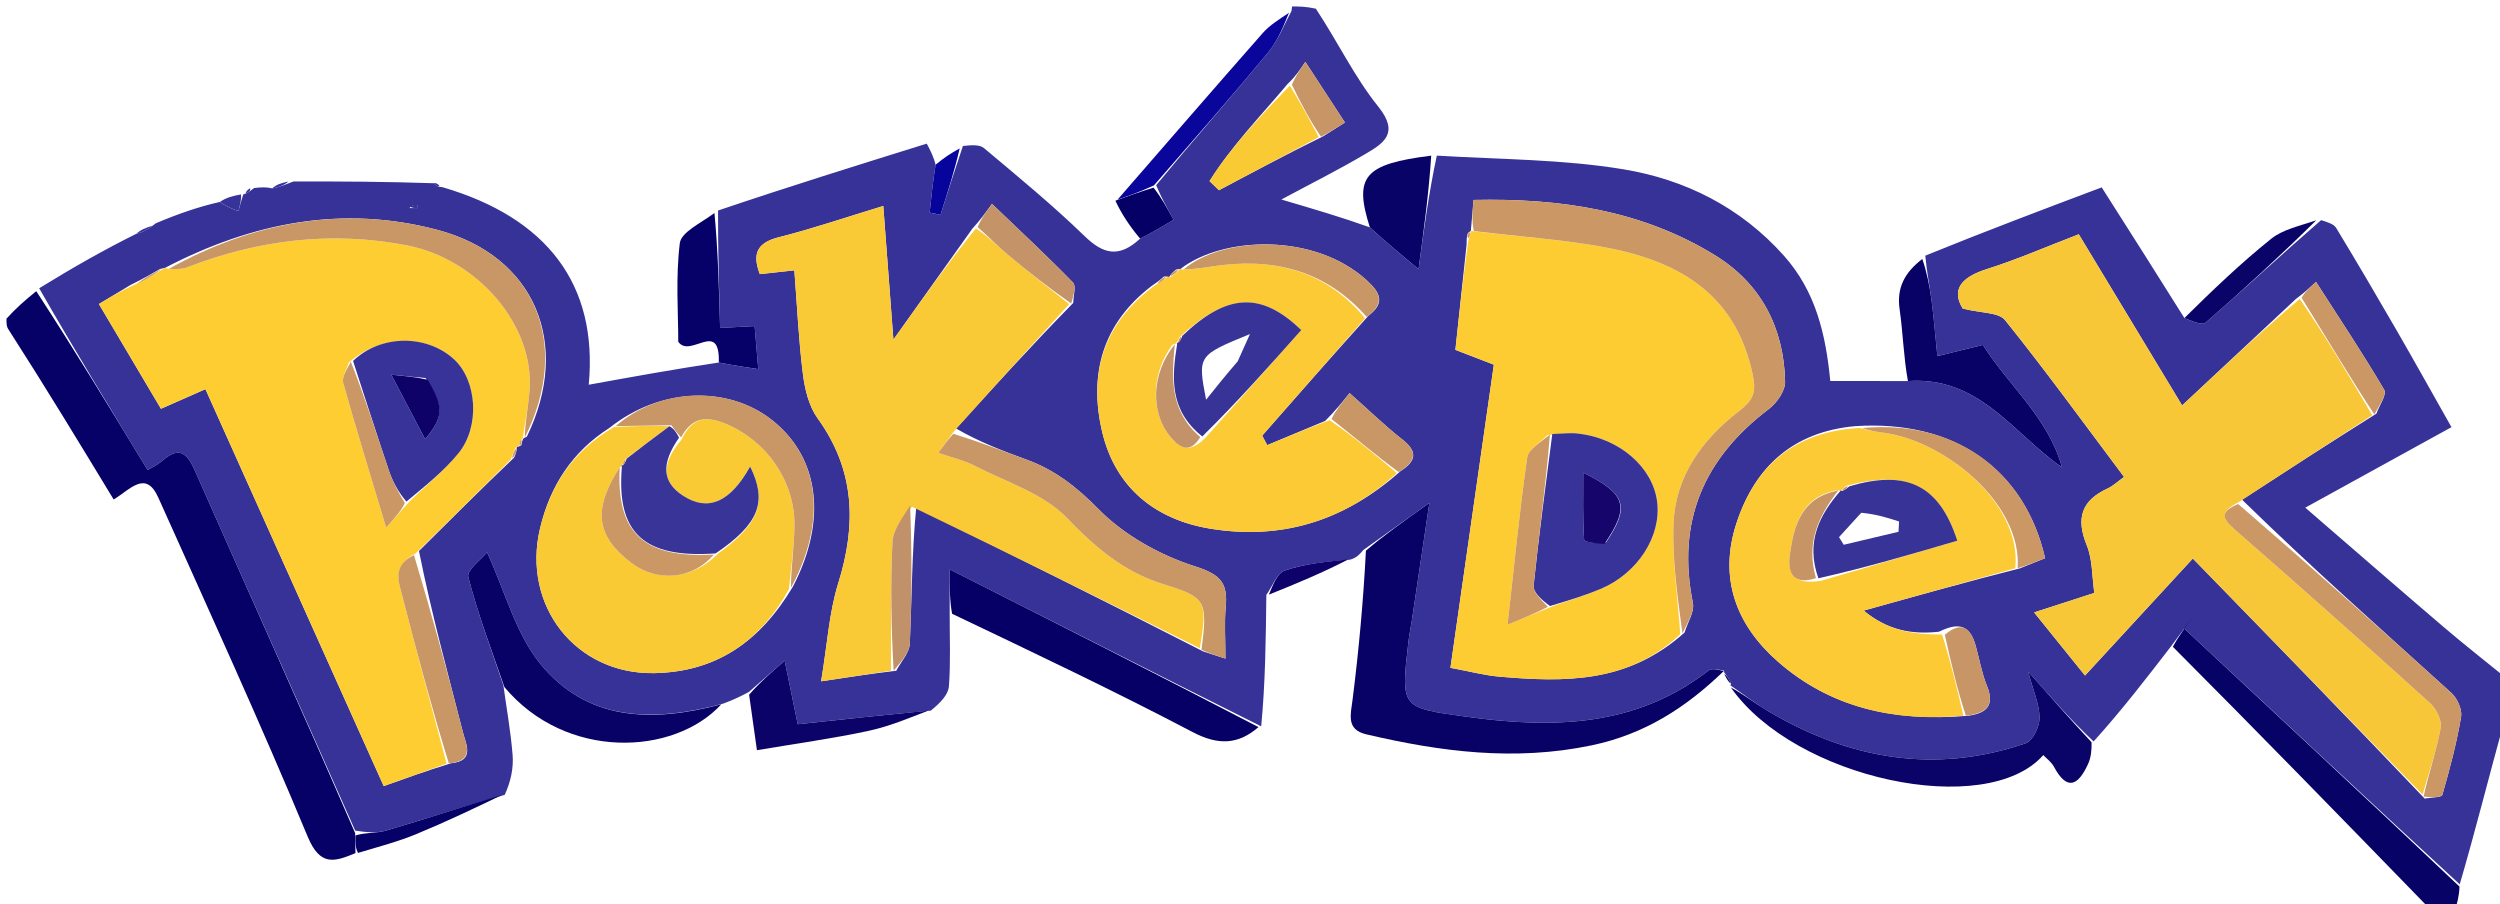 <svg version="1.1" id="Layer_1" xmlns="http://www.w3.org/2000/svg" xmlns:xlink="http://www.w3.org/1999/xlink" x="0px" y="0px"
	 width="100%" viewBox="0 0 387 140" enable-background="new 0 0 387 140" xml:space="preserve">
<path fill="#363298" opacity="1" stroke="none" 
	d="
M115.916,107.123 
	C114.836,107.689 113.757,108.254 111.967,108.916 
	C100.844,111.913 90.736,111.602 83.542,102.635 
	C79.813,97.986 78.21,91.632 75.397,85.504 
	C74.565,86.531 72.221,88.247 72.489,89.295 
	C73.942,94.975 76.041,100.49 77.918,106.062 
	C78.414,109.655 79.06,113.237 79.349,116.847 
	C79.512,118.876 79.089,120.953 78.128,123.044 
	C71.478,124.929 65.65,126.848 59.765,128.575 
	C58.278,129.011 56.61,128.834 54.985,128.579 
	C46.665,109.767 38.327,91.34 30.159,72.838 
	C28.86,69.897 27.602,69.152 25.081,71.362 
	C24.404,71.956 23.541,72.338 22.854,72.76 
	C17.087,63.293 11.498,54.117 6.065,44.625 
	C11.132,41.504 16.045,38.698 21.153,36.165 
	C22.219,35.92 23.088,35.401 24.125,34.563 
	C27.516,33.124 30.739,32.003 34.038,31.261 
	C35.043,31.987 35.973,32.335 36.904,32.682 
	C37.134,31.836 37.365,30.99 37.648,30.112 
	C37.701,30.08 37.816,30.034 38.052,29.952 
	C38.598,29.716 38.829,29.484 39.349,29.1 
	C40.463,28.983 41.21,28.938 42.139,29.159 
	C43.214,29.005 44.107,28.585 45.428,28.093 
	C52.91,28.072 59.964,28.122 67.152,28.365 
	C67.516,28.784 67.793,28.919 68.5,28.978 
	C84.649,33.712 92.588,44.005 91.138,59.556 
	C97.844,58.34 104.38,57.155 111.274,56.118 
	C113.474,56.547 115.317,56.829 117.381,57.145 
	C117.157,54.519 116.993,52.597 116.813,50.478 
	C115.23,50.563 113.873,50.635 111.468,50.764 
	C111.3,44.615 111.141,38.773 111.153,32.587 
	C122.056,28.902 132.786,25.559 143.461,22.234 
	C144.011,23.271 144.512,24.216 144.83,25.501 
	C144.402,28.197 144.156,30.552 143.911,32.908 
	C144.469,33.026 145.027,33.144 145.585,33.262 
	C146.684,29.814 147.784,26.366 149.058,22.598 
	C150.277,22.475 151.609,22.33 152.319,22.926 
	C157.597,27.355 162.937,31.742 167.877,36.534 
	C170.809,39.378 173.23,39.955 176.492,36.938 
	C178.467,35.94 180.106,34.959 181.663,34.026 
	C180.606,32.099 179.762,30.559 178.973,28.673 
	C184.803,21.607 190.65,14.95 196.301,8.13 
	C197.803,6.317 198.702,4.004 199.925,1.692 
	C199.973,1.464 200,1 200,1 
	C201.067,1 202.133,1 203.693,1.343 
	C207.193,6.657 209.732,12.006 213.345,16.489 
	C216.724,20.679 214.112,22.215 211.25,23.901 
	C207.19,26.294 202.964,28.408 198.353,30.885 
	C203.459,32.389 207.687,33.634 212.055,35.196 
	C214.565,37.488 216.935,39.462 219.59,41.674 
	C220.421,35.512 221.187,29.839 222.418,24.091 
	C232.369,24.684 241.966,24.661 251.304,26.207 
	C260.869,27.789 269.474,32.085 276.178,39.615 
	C281.074,45.115 282.626,51.744 283.329,58.977 
	C287.352,58.977 291.151,58.977 295.346,58.988 
	C306.474,58.224 311.646,67.147 319.197,72.341 
	C317.083,64.695 311.01,59.792 306.946,53.393 
	C304.762,53.93 302.731,54.43 299.902,55.126 
	C299.583,51.987 299.364,49.25 299.008,46.532 
	C298.719,44.316 298.267,42.122 298.034,39.577 
	C307.273,35.812 316.366,32.387 325.343,29.006 
	C329.713,35.872 333.866,42.398 338.143,49.235 
	C339.342,49.709 340.888,50.412 341.419,49.95 
	C347.353,44.788 353.131,39.447 359.313,34.074 
	C360.344,34.414 361.272,34.678 361.638,35.282 
	C364.823,40.539 367.94,45.839 371.013,51.163 
	C373.876,56.124 376.662,61.129 379.487,66.124 
	C371.593,70.471 364.42,74.421 356.858,78.585 
	C364.11,84.849 371.142,90.973 378.233,97.027 
	C381.428,99.756 384.741,102.347 388,105 
	C388,107.042 388,109.083 387.633,111.712 
	C385.203,120.539 383.141,128.78 380.766,136.892 
	C366.336,123.604 352.218,110.445 338.101,97.285 
	C338.568,96.677 339.035,96.069 339.503,95.461 
	C338.344,97.011 337.186,98.561 336.028,100.111 
	C332.259,105.005 328.49,109.9 324.091,114.778 
	C320.521,111.418 317.581,108.074 313.956,103.952 
	C314.775,107.034 315.719,109.079 315.722,111.126 
	C315.725,112.478 314.669,114.686 313.589,115.056 
	C299.571,119.866 286.323,117.539 273.777,110.126 
	C271.721,108.911 269.82,107.431 267.847,106.074 
	C267.847,106.074 267.937,106.057 267.959,105.77 
	C267.601,104.989 267.221,104.496 266.842,104.003 
	C266.842,104.003 267.008,104.014 266.843,103.8 
	C265.93,103.646 264.962,103.422 264.466,103.807 
	C253.218,112.532 240.425,112.805 227.128,110.965 
	C216.858,109.543 216.831,109.698 218.019,99.38 
	C218.15,98.238 218.395,97.11 218.566,95.971 
	C219.42,90.264 220.268,84.555 221.266,77.853 
	C217.163,80.777 214.101,82.96 211.038,85.143 
	C210.543,85.735 210.047,86.327 209.019,86.633 
	C205.275,86.954 201.961,87.261 198.902,88.312 
	C197.658,88.739 196.969,90.782 196.028,92.09 
	C195.952,98.931 195.877,105.772 195.231,112.435 
	C178.948,104.305 163.235,96.353 147.011,88.143 
	C147.011,91.07 147.011,93.054 147.011,95.039 
	C147.004,98.766 147.17,102.506 146.894,106.213 
	C146.797,107.525 145.622,108.757 144.088,110.006 
	C136.721,110.686 130.204,111.387 123.488,112.109 
	C122.765,108.589 122.158,105.631 121.468,102.271 
	C119.363,104.111 117.639,105.617 115.916,107.123 
M80.711,68.919 
	C80.768,68.59 80.824,68.261 80.975,67.961 
	C80.975,67.961 80.904,67.893 81.56,67.593 
	C88.526,53.219 82.815,39.56 67.645,35.565 
	C53.007,31.71 39.032,34.443 25.594,41.437 
	C25.594,41.437 25.427,41.519 24.79,41.632 
	C23.474,42.392 22.158,43.151 20.169,44.133 
	C18.656,45.046 17.143,45.96 15.313,47.064 
	C18.623,52.652 21.706,57.858 24.915,63.275 
	C27.307,62.221 29.384,61.306 31.801,60.241 
	C40.973,80.663 50.115,101.018 59.398,121.687 
	C62.959,120.415 66.047,119.312 69.827,118.154 
	C73.56,117.789 72.135,115.214 71.669,113.39 
	C69.315,104.177 66.813,95.001 64.855,85.298 
	C69.593,80.573 74.332,75.849 79.592,70.831 
	C79.818,70.295 80.044,69.759 80.006,69.113 
	C80.006,69.113 80.279,69.198 80.711,68.919 
M180.195,42.796 
	C179.764,43.176 179.332,43.556 178.304,44.243 
	C170.701,50.039 168.517,57.842 170.601,66.794 
	C172.628,75.495 178.874,80.437 187.303,81.83 
	C198.124,83.619 207.975,80.794 216.821,72.918 
	C219.123,71.435 219.585,69.993 217.118,68.062 
	C214.452,65.976 212.014,63.598 208.914,60.849 
	C207.786,62.255 206.768,63.524 205.138,65.156 
	C202.148,66.406 199.159,67.657 196.169,68.907 
	C195.908,68.419 195.647,67.93 195.385,67.442 
	C200.697,61.387 206.008,55.331 211.842,48.872 
	C214.405,46.918 213.754,45.39 211.585,43.406 
	C203.459,35.976 189.227,36.585 182.723,41.635 
	C182.723,41.635 182.645,41.639 182.087,41.698 
	C181.665,42.043 181.244,42.389 180.921,42.971 
	C180.921,42.971 180.793,42.749 180.195,42.796 
M204.838,21.092 
	C205.897,20.422 206.956,19.752 208.195,18.968 
	C206.121,15.789 204.26,12.937 202.067,9.575 
	C201.119,10.977 200.522,11.859 199.297,13.027 
	C195.155,17.946 190.641,22.609 187.233,28.035 
	C187.722,28.505 188.21,28.974 188.699,29.444 
	C193.848,26.708 198.998,23.972 204.838,21.092 
M227.243,36.066 
	C227.073,36.376 227.046,36.698 227.025,37.889 
	C226.451,43.284 225.877,48.678 225.294,54.158 
	C227.399,54.969 229.205,55.665 231.248,56.453 
	C228.993,72.2 226.773,87.7 224.527,103.379 
	C227.56,103.941 229.794,104.543 232.063,104.742 
	C242.112,105.622 252.032,105.794 260.771,97.916 
	C261.233,96.376 262.336,94.706 262.056,93.315 
	C259.52,80.71 263.741,70.935 273.838,63.3 
	C275.073,62.366 276.365,60.484 276.334,59.069 
	C276.153,50.733 272.598,43.891 265.48,39.511 
	C254.129,32.527 241.497,30.663 228.102,30.949 
	C227.942,32.756 227.813,34.207 227.688,35.724 
	C227.688,35.724 227.641,35.77 227.243,36.066 
M94.314,66.258 
	C88.574,69.93 85.174,75.193 83.604,81.769 
	C80.751,93.724 89.113,104.455 101.341,104.199 
	C110.767,104.002 117.63,99.411 122.746,90.803 
	C128.059,80.598 126.876,70.919 119.604,65.107 
	C112.729,59.612 102.174,59.977 94.314,66.258 
M304.7,110.796 
	C307.503,110.409 308.824,109.234 307.58,106.18 
	C306.785,104.228 306.426,102.1 305.861,100.054 
	C305.122,97.377 303.811,95.955 300.154,97.792 
	C296.051,98.234 292.262,97.642 288.496,94.521 
	C296.794,92.204 304.379,90.086 312.69,87.981 
	C314.011,87.448 315.332,86.916 316.584,86.411 
	C313.419,72.62 302.48,64.951 287.164,65.969 
	C277.658,66.829 271.704,72.169 268.809,80.98 
	C266.005,89.514 268.765,96.769 275.235,102.432 
	C283.406,109.582 293.267,111.773 304.7,110.796 
M150.502,35.424 
	C146.636,40.857 142.769,46.291 138.298,52.575 
	C137.722,44.961 137.243,38.627 136.732,31.884 
	C130.984,33.629 125.828,35.395 120.561,36.724 
	C117.036,37.613 116.48,39.417 117.619,42.434 
	C119.426,42.236 121.031,42.06 122.964,41.848 
	C123.392,47.35 123.63,52.651 124.29,57.898 
	C124.587,60.261 125.218,62.884 126.571,64.759 
	C132.36,72.777 132.604,81.177 129.755,90.304 
	C128.341,94.834 128.068,99.719 127.107,105.468 
	C131.796,104.755 134.861,104.289 138.743,103.834 
	C139.475,102.431 140.778,101.054 140.842,99.62 
	C141.163,92.493 141.159,85.351 141.835,78.55 
	C156.47,85.816 171.104,93.081 186.25,100.84 
	C187.243,101.161 188.236,101.482 189.699,101.954 
	C189.699,98.925 189.518,96.45 189.742,94.012 
	C190.077,90.358 189.066,88.969 185.063,87.697 
	C179.618,85.968 174.041,82.872 170.069,78.837 
	C166.693,75.408 163.356,72.782 158.985,71.179 
	C155.265,69.814 151.563,68.401 147.991,66.329 
	C153.83,59.914 159.669,53.498 166.141,46.891 
	C166.15,45.813 166.629,44.279 166.094,43.73 
	C162.125,39.656 157.955,35.777 153.557,31.557 
	C152.524,32.986 151.785,34.008 150.502,35.424 
M375.336,123.621 
	C376.286,123.439 377.952,123.465 378.075,123.043 
	C379.23,119.065 380.29,115.04 380.98,110.961 
	C381.172,109.825 380.381,108.091 379.469,107.263 
	C368.642,97.439 357.707,87.734 347.069,77.35 
	C353.787,72.994 360.505,68.638 367.871,64.033 
	C368.313,62.781 369.511,61.084 369.077,60.346 
	C365.797,54.763 362.197,49.368 358.521,43.64 
	C357.376,44.688 356.68,45.326 355.398,46.284 
	C349.629,51.682 343.861,57.08 337.791,62.76 
	C332.215,53.525 327.017,44.916 321.795,36.268 
	C316.804,38.183 312.249,40.174 307.536,41.664 
	C303.425,42.964 302.094,44.967 303.833,47.769 
	C306.665,48.484 309.397,48.326 310.392,49.565 
	C316.623,57.316 322.467,65.379 328.806,73.83 
	C327.871,74.496 327.125,75.22 326.235,75.63 
	C322.169,77.503 321.342,80.275 323.034,84.416 
	C323.933,86.615 323.831,89.224 324.201,91.786 
	C321.059,92.803 318.289,93.7 314.883,94.803 
	C317.664,98.251 320.145,101.326 322.761,104.569 
	C328.602,98.23 333.947,92.429 339.45,86.458 
	C351.627,98.969 363.321,110.982 375.336,123.621 
M63.39,32.203 
	C63.785,32.207 64.18,32.211 64.576,32.215 
	C64.577,32.051 64.59,31.745 64.578,31.744 
	C64.185,31.714 63.79,31.712 63.39,32.203 
z"/>
<path fill="#060166" opacity="1" stroke="none" 
	d="
M1,49.333 
	C2.44,47.737 3.879,46.473 5.614,45.075 
	C11.498,54.117 17.087,63.293 22.854,72.76 
	C23.541,72.338 24.404,71.956 25.081,71.362 
	C27.602,69.152 28.86,69.897 30.159,72.838 
	C38.327,91.34 46.665,109.767 54.977,128.971 
	C55.013,130.503 55.019,131.284 55.024,132.065 
	C51.813,133.386 49.579,134.196 47.626,129.501 
	C40.288,111.856 32.328,94.469 24.507,77.028 
	C22.55,72.666 20.144,75.811 17.592,77.317 
	C12.242,68.499 6.972,59.812 1.351,51.062 
	C1,50.556 1,50.111 1,49.333 
z"/>
<path fill="#060266" opacity="1" stroke="none" 
	d="
M336.363,100.13 
	C337.186,98.561 338.344,97.011 339.503,95.461 
	C339.035,96.069 338.568,96.677 338.101,97.285 
	C352.218,110.445 366.336,123.604 380.73,137.246 
	C380.671,138.819 380.336,139.909 380,141 
	C378.933,141 377.867,141 376.4,141 
	C375.868,140.709 375.804,140.353 375.595,140.138 
	C362.637,126.801 349.667,113.476 336.363,100.13 
z"/>
<path fill="#FFFFFF" opacity="1" stroke="none" 
	d=""/>
<path fill="#080267" opacity="1" stroke="none" 
	d="
M211.444,85.245 
	C214.101,82.96 217.163,80.777 221.266,77.853 
	C220.268,84.555 219.42,90.264 218.566,95.971 
	C218.395,97.11 218.15,98.238 218.019,99.38 
	C216.831,109.698 216.858,109.543 227.128,110.965 
	C240.425,112.805 253.218,112.532 264.466,103.807 
	C264.962,103.422 265.93,103.646 266.837,103.883 
	C261.007,109.511 254.613,113.653 246.407,115.374 
	C234.483,117.875 223.014,116.376 211.493,113.673 
	C208.344,112.934 209.088,110.609 209.387,108.236 
	C210.346,100.624 211.048,92.979 211.444,85.245 
z"/>
<path fill="#060066" opacity="1" stroke="none" 
	d="
M147.385,95.013 
	C147.011,93.054 147.011,91.07 147.011,88.143 
	C163.235,96.353 178.948,104.305 194.813,112.556 
	C191.617,115.323 188.514,115.366 184.619,113.323 
	C172.469,106.95 160.064,101.063 147.385,95.013 
z"/>
<path fill="#080267" opacity="1" stroke="none" 
	d="
M78.082,106.361 
	C76.041,100.49 73.942,94.975 72.489,89.295 
	C72.221,88.247 74.565,86.531 75.397,85.504 
	C78.21,91.632 79.813,97.986 83.542,102.635 
	C90.736,111.602 100.844,111.913 111.669,109.019 
	C104.308,117.024 87.591,117.722 78.082,106.361 
z"/>
<path fill="#0A0368" opacity="1" stroke="none" 
	d="
M267.928,106.413 
	C269.82,107.431 271.721,108.911 273.777,110.126 
	C286.323,117.539 299.571,119.866 313.589,115.056 
	C314.669,114.686 315.725,112.478 315.722,111.126 
	C315.719,109.079 314.775,107.034 313.956,103.952 
	C317.581,108.074 320.521,111.418 323.774,114.898 
	C323.809,116.122 323.684,117.279 323.224,118.282 
	C321.744,121.503 320.029,122.597 317.937,118.666 
	C317.573,117.982 316.866,117.483 316.305,116.885 
	C307.474,126.901 277.828,120.577 267.928,106.413 
z"/>
<path fill="#0C0369" opacity="1" stroke="none" 
	d="
M115.962,107.543 
	C117.639,105.617 119.363,104.111 121.468,102.271 
	C122.158,105.631 122.765,108.589 123.488,112.109 
	C130.204,111.387 136.721,110.686 143.681,110.01 
	C140.882,111.095 137.702,112.443 134.385,113.152 
	C128.882,114.329 123.291,115.096 117.174,116.13 
	C116.768,113.284 116.388,110.623 115.962,107.543 
z"/>
<path fill="#060166" opacity="1" stroke="none" 
	d="
M55.419,132.03 
	C55.019,131.284 55.013,130.503 55.016,129.33 
	C56.61,128.834 58.278,129.011 59.765,128.575 
	C65.65,126.848 71.478,124.929 77.715,123.055 
	C73.544,125.076 69.029,127.225 64.412,129.131 
	C61.627,130.281 58.685,131.052 55.419,132.03 
z"/>
<path fill="#0E026A" opacity="1" stroke="none" 
	d="
M196.417,92.048 
	C196.969,90.782 197.658,88.739 198.902,88.312 
	C201.961,87.261 205.275,86.954 208.723,86.596 
	C204.908,88.565 200.857,90.285 196.417,92.048 
z"/>
<path fill="#0A0368" opacity="1" stroke="none" 
	d="
M266.919,104.316 
	C267.221,104.496 267.601,104.989 267.954,105.815 
	C267.616,105.642 267.306,105.136 266.919,104.316 
z"/>
<path fill="#FDCD32" opacity="1" stroke="none" 
	d="
M79.07,71.125 
	C74.332,75.849 69.593,80.573 64.327,85.672 
	C60.627,87.555 61.739,90.147 62.328,92.442 
	C64.534,101.047 66.856,109.622 69.135,118.208 
	C66.047,119.312 62.959,120.415 59.398,121.687 
	C50.115,101.018 40.973,80.663 31.801,60.241 
	C29.384,61.306 27.307,62.221 24.915,63.275 
	C21.706,57.858 18.623,52.652 15.313,47.064 
	C17.143,45.96 18.656,45.046 20.881,44.05 
	C22.872,43.151 24.149,42.335 25.427,41.519 
	C25.427,41.519 25.594,41.437 26.057,41.615 
	C27.326,41.669 28.186,41.688 28.928,41.4 
	C39.934,37.131 51.194,35.738 62.882,37.959 
	C73.936,40.06 82.817,50.403 81.971,60.575 
	C81.767,63.027 81.267,65.454 80.904,67.893 
	C80.904,67.893 80.975,67.961 80.703,68.082 
	C80.38,68.534 80.329,68.866 80.279,69.198 
	C80.279,69.198 80.006,69.113 79.834,69.257 
	C79.464,69.976 79.267,70.55 79.07,71.125 
M63.491,77.538 
	C65.99,75.111 68.732,72.884 70.933,70.211 
	C74.354,66.057 73.856,58.899 70.275,55.613 
	C66,51.691 58.858,51.81 53.977,56.142 
	C53.672,57.196 52.886,58.385 53.137,59.284 
	C55.156,66.5 57.372,73.662 59.778,81.675 
	C61.32,79.924 62.167,78.961 63.491,77.538 
z"/>
<path fill="#F8C737" opacity="1" stroke="none" 
	d="
M367.222,64.282 
	C360.505,68.638 353.787,72.994 346.61,77.702 
	C343.612,79.197 343.971,80.254 345.9,81.938 
	C356.085,90.828 366.189,99.812 376.216,108.881 
	C377.167,109.741 378.028,111.534 377.816,112.69 
	C377.178,116.179 375.989,119.568 375.015,122.996 
	C363.321,110.982 351.627,98.969 339.45,86.458 
	C333.947,92.429 328.602,98.23 322.761,104.569 
	C320.145,101.326 317.664,98.251 314.883,94.803 
	C318.289,93.7 321.059,92.803 324.201,91.786 
	C323.831,89.224 323.933,86.615 323.034,84.416 
	C321.342,80.275 322.169,77.503 326.235,75.63 
	C327.125,75.22 327.871,74.496 328.806,73.83 
	C322.467,65.379 316.623,57.316 310.392,49.565 
	C309.397,48.326 306.665,48.484 303.833,47.769 
	C302.094,44.967 303.425,42.964 307.536,41.664 
	C312.249,40.174 316.804,38.183 321.795,36.268 
	C327.017,44.916 332.215,53.525 337.791,62.76 
	C343.861,57.08 349.629,51.682 356.001,46.275 
	C360.144,52.271 363.683,58.276 367.222,64.282 
z"/>
<path fill="#FDCC32" opacity="1" stroke="none" 
	d="
M260.104,98.173 
	C252.032,105.794 242.112,105.622 232.063,104.742 
	C229.794,104.543 227.56,103.941 224.527,103.379 
	C226.773,87.7 228.993,72.2 231.248,56.453 
	C229.205,55.665 227.399,54.969 225.294,54.158 
	C225.877,48.678 226.451,43.284 227.291,37.304 
	C227.586,36.403 227.614,36.086 227.641,35.77 
	C227.641,35.77 227.688,35.724 228.153,35.802 
	C234.998,36.616 241.432,37.041 247.744,38.155 
	C259.332,40.199 268.622,45.105 271.331,58.039 
	C271.928,60.89 271.299,62.014 269.16,63.669 
	C263.49,68.058 259.322,73.739 259.058,81.132 
	C258.855,86.793 259.716,92.491 260.104,98.173 
M240.694,93.718 
	C243.031,92.886 245.408,92.151 247.696,91.201 
	C253.495,88.792 257.211,83.01 256.523,77.648 
	C255.836,72.301 250.672,67.818 244.255,67.108 
	C242.954,66.964 241.615,67.151 239.565,67.346 
	C238.47,68.502 236.593,69.545 236.409,70.831 
	C235.229,79.076 234.42,87.373 233.371,96.707 
	C236.191,95.541 238.096,94.754 240.694,93.718 
z"/>
<path fill="#FAC936" opacity="1" stroke="none" 
	d="
M165.508,47.082 
	C159.669,53.498 153.83,59.914 147.645,66.809 
	C146.687,68.126 146.075,68.963 145.244,70.1 
	C147.456,70.868 149.263,71.267 150.852,72.089 
	C155.749,74.62 161.521,76.391 165.161,80.18 
	C169.576,84.776 174.038,88.562 180.053,90.418 
	C186.648,92.455 186.981,92.916 185.739,100.346 
	C171.104,93.081 156.47,85.816 141.173,78.439 
	C139.688,80.183 138.246,82.009 138.153,83.901 
	C137.826,90.53 137.965,97.181 137.926,103.823 
	C134.861,104.289 131.796,104.755 127.107,105.468 
	C128.068,99.719 128.341,94.834 129.755,90.304 
	C132.604,81.177 132.36,72.777 126.571,64.759 
	C125.218,62.884 124.587,60.261 124.29,57.898 
	C123.63,52.651 123.392,47.35 122.964,41.848 
	C121.031,42.06 119.426,42.236 117.619,42.434 
	C116.48,39.417 117.036,37.613 120.561,36.724 
	C125.828,35.395 130.984,33.629 136.732,31.884 
	C137.243,38.627 137.722,44.961 138.298,52.575 
	C142.769,46.291 146.636,40.857 151.073,35.364 
	C153.09,36.682 154.466,38.145 155.996,39.421 
	C159.122,42.028 162.332,44.534 165.508,47.082 
z"/>
<path fill="#FBCA34" opacity="1" stroke="none" 
	d="
M216.222,73.241 
	C207.975,80.794 198.124,83.619 187.303,81.83 
	C178.874,80.437 172.628,75.495 170.601,66.794 
	C168.517,57.842 170.701,50.039 178.917,44.084 
	C179.95,43.534 180.372,43.141 180.793,42.749 
	C180.793,42.749 180.921,42.971 181.193,42.91 
	C181.858,42.445 182.252,42.042 182.645,41.639 
	C182.645,41.639 182.723,41.635 183.183,41.743 
	C184.921,41.657 186.2,41.467 187.477,41.266 
	C196.814,39.8 205.031,41.666 211.319,49.276 
	C206.008,55.331 200.697,61.387 195.385,67.442 
	C195.647,67.93 195.908,68.419 196.169,68.907 
	C199.159,67.657 202.148,66.406 205.808,65.045 
	C209.727,67.704 212.974,70.473 216.222,73.241 
M182.008,53.103 
	C182.008,53.103 182.23,53.203 181.493,53.346 
	C178.113,57.964 178.08,64.031 181.279,67.752 
	C182.887,69.622 184.349,70.037 186.647,67.725 
	C191.583,62.175 196.52,56.624 201.434,51.099 
	C195.21,45.057 189.875,45.432 182.549,52.236 
	C182.443,52.554 182.336,52.871 182.008,53.103 
z"/>
<path fill="#FBCA34" opacity="1" stroke="none" 
	d="
M311.965,87.968 
	C304.379,90.086 296.794,92.204 288.496,94.521 
	C292.262,97.642 296.051,98.234 300.63,98.222 
	C302.048,102.698 302.99,106.744 303.932,110.791 
	C293.267,111.773 283.406,109.582 275.235,102.432 
	C268.765,96.769 266.005,89.514 268.809,80.98 
	C271.704,72.169 277.658,66.829 287.849,66.248 
	C289.499,66.674 290.461,66.849 291.43,66.966 
	C300.799,68.1 313.043,77.845 311.965,87.968 
M284.984,76.005 
	C284.984,76.005 284.937,75.937 284.196,75.916 
	C278.794,77.037 277.725,81.324 277.072,85.821 
	C276.625,88.899 277.789,90.585 281.946,89.901 
	C288.96,87.834 295.974,85.767 302.991,83.699 
	C300.195,75.059 295.142,72.661 285.74,75.225 
	C285.478,75.46 285.216,75.694 284.984,76.005 
z"/>
<path fill="#FACA35" opacity="1" stroke="none" 
	d="
M122.131,91.192 
	C117.63,99.411 110.767,104.002 101.341,104.199 
	C89.113,104.455 80.751,93.724 83.604,81.769 
	C85.174,75.193 88.574,69.93 95.017,66.113 
	C98.461,65.922 101.202,65.876 103.634,65.978 
	C101.217,67.752 99.109,69.377 96.768,71.124 
	C96.447,71.566 96.36,71.886 96.137,72.152 
	C96.002,72.097 96.271,72.22 95.932,72.341 
	C91.703,78.894 92.289,82.983 97.692,87.111 
	C101.753,90.214 107.264,89.68 111.214,85.653 
	C117.597,81.042 118.783,77.644 116.123,72.222 
	C113.019,77.766 109.641,79.244 105.764,76.754 
	C102.486,74.65 102.297,71.804 105.512,68.046 
	C107.076,64.649 109.266,64.315 112.359,65.608 
	C118.658,68.242 123.061,74.444 122.983,81.412 
	C122.946,84.675 122.43,87.932 122.131,91.192 
z"/>
<path fill="#CB9865" opacity="1" stroke="none" 
	d="
M260.437,98.045 
	C259.716,92.491 258.855,86.793 259.058,81.132 
	C259.322,73.739 263.49,68.058 269.16,63.669 
	C271.299,62.014 271.928,60.89 271.331,58.039 
	C268.622,45.105 259.332,40.199 247.744,38.155 
	C241.432,37.041 234.998,36.616 228.152,35.769 
	C227.813,34.207 227.942,32.756 228.102,30.949 
	C241.497,30.663 254.129,32.527 265.48,39.511 
	C272.598,43.891 276.153,50.733 276.334,59.069 
	C276.365,60.484 275.073,62.366 273.838,63.3 
	C263.741,70.935 259.52,80.71 262.056,93.315 
	C262.336,94.706 261.233,96.376 260.437,98.045 
z"/>
<path fill="#C99666" opacity="1" stroke="none" 
	d="
M81.232,67.743 
	C81.267,65.454 81.767,63.027 81.971,60.575 
	C82.817,50.403 73.936,40.06 62.882,37.959 
	C51.194,35.738 39.934,37.131 28.928,41.4 
	C28.186,41.688 27.326,41.669 26.15,41.611 
	C39.032,34.443 53.007,31.71 67.645,35.565 
	C82.815,39.56 88.526,53.219 81.232,67.743 
z"/>
<path fill="#C99666" opacity="1" stroke="none" 
	d="
M185.994,100.593 
	C186.981,92.916 186.648,92.455 180.053,90.418 
	C174.038,88.562 169.576,84.776 165.161,80.18 
	C161.521,76.391 155.749,74.62 150.852,72.089 
	C149.263,71.267 147.456,70.868 145.244,70.1 
	C146.075,68.963 146.687,68.126 147.576,67.149 
	C151.563,68.401 155.265,69.814 158.985,71.179 
	C163.356,72.782 166.693,75.408 170.069,78.837 
	C174.041,82.872 179.618,85.968 185.063,87.697 
	C189.066,88.969 190.077,90.358 189.742,94.012 
	C189.518,96.45 189.699,98.925 189.699,101.954 
	C188.236,101.482 187.243,101.161 185.994,100.593 
z"/>
<path fill="#CA9765" opacity="1" stroke="none" 
	d="
M375.175,123.309 
	C375.989,119.568 377.178,116.179 377.816,112.69 
	C378.028,111.534 377.167,109.741 376.216,108.881 
	C366.189,99.812 356.085,90.828 345.9,81.938 
	C343.971,80.254 343.612,79.197 346.476,78.027 
	C357.707,87.734 368.642,97.439 379.469,107.263 
	C380.381,108.091 381.172,109.825 380.98,110.961 
	C380.29,115.04 379.23,119.065 378.075,123.043 
	C377.952,123.465 376.286,123.439 375.175,123.309 
z"/>
<path fill="#080267" opacity="1" stroke="none" 
	d="
M295.346,58.988 
	C294.672,55.273 294.585,51.542 294.061,47.873 
	C293.587,44.56 294.812,42.214 297.572,40.086 
	C298.267,42.122 298.719,44.316 299.008,46.532 
	C299.364,49.25 299.583,51.987 299.902,55.126 
	C302.731,54.43 304.762,53.93 306.946,53.393 
	C311.01,59.792 317.083,64.695 319.197,72.341 
	C311.646,67.147 306.474,58.224 295.346,58.988 
z"/>
<path fill="#C99666" opacity="1" stroke="none" 
	d="
M103.943,65.83 
	C101.202,65.876 98.461,65.922 95.315,65.963 
	C102.174,59.977 112.729,59.612 119.604,65.107 
	C126.876,70.919 128.059,80.598 122.439,90.998 
	C122.43,87.932 122.946,84.675 122.983,81.412 
	C123.061,74.444 118.658,68.242 112.359,65.608 
	C109.266,64.315 107.076,64.649 105.437,67.707 
	C104.675,66.886 104.309,66.358 103.943,65.83 
z"/>
<path fill="#060169" opacity="1" stroke="none" 
	d="
M111.274,56.118 
	C111.457,49.356 106.846,55.549 104.995,52.906 
	C104.995,48.389 104.577,42.952 105.235,37.648 
	C105.448,35.927 108.476,34.554 110.598,32.976 
	C111.141,38.773 111.3,44.615 111.468,50.764 
	C113.873,50.635 115.23,50.563 116.813,50.478 
	C116.993,52.597 117.157,54.519 117.381,57.145 
	C115.317,56.829 113.474,56.547 111.274,56.118 
z"/>
<path fill="#070367" opacity="1" stroke="none" 
	d="
M212.055,35.196 
	C209.543,27.307 211.168,25.396 221.553,24.092 
	C221.187,29.839 220.421,35.512 219.59,41.674 
	C216.935,39.462 214.565,37.488 212.055,35.196 
z"/>
<path fill="#C99666" opacity="1" stroke="none" 
	d="
M69.481,118.181 
	C66.856,109.622 64.534,101.047 62.328,92.442 
	C61.739,90.147 60.627,87.555 64.081,85.929 
	C66.813,95.001 69.315,104.177 71.669,113.39 
	C72.135,115.214 73.56,117.789 69.481,118.181 
z"/>
<path fill="#CB9865" opacity="1" stroke="none" 
	d="
M312.328,87.974 
	C313.043,77.845 300.799,68.1 291.43,66.966 
	C290.461,66.849 289.499,66.674 288.254,66.264 
	C302.48,64.951 313.419,72.62 316.584,86.411 
	C315.332,86.916 314.011,87.448 312.328,87.974 
z"/>
<path fill="#FACA34" opacity="1" stroke="none" 
	d="
M204.148,21.236 
	C198.998,23.972 193.848,26.708 188.699,29.444 
	C188.21,28.974 187.722,28.505 187.233,28.035 
	C190.641,22.609 195.155,17.946 199.668,13.251 
	C201.409,16.062 202.779,18.649 204.148,21.236 
z"/>
<path fill="#C99665" opacity="1" stroke="none" 
	d="
M211.58,49.074 
	C205.031,41.666 196.814,39.8 187.477,41.266 
	C186.2,41.467 184.921,41.657 183.213,41.719 
	C189.227,36.585 203.459,35.976 211.585,43.406 
	C213.754,45.39 214.405,46.918 211.58,49.074 
z"/>
<path fill="#0A059B" opacity="1" stroke="none" 
	d="
M172.971,30.929 
	C180.464,22.315 187.933,13.681 195.476,5.112 
	C196.528,3.917 197.945,3.044 199.536,1.972 
	C198.702,4.004 197.803,6.317 196.301,8.13 
	C190.65,14.95 184.803,21.607 178.625,28.7 
	C176.472,29.692 174.721,30.311 172.971,30.929 
z"/>
<path fill="#0A0368" opacity="1" stroke="none" 
	d="
M338.143,49.235 
	C342.516,44.911 346.881,40.736 351.574,36.97 
	C353.385,35.516 355.943,34.993 358.556,34.1 
	C353.131,39.447 347.353,44.788 341.419,49.95 
	C340.888,50.412 339.342,49.709 338.143,49.235 
z"/>
<path fill="#C49367" opacity="1" stroke="none" 
	d="
M165.824,46.987 
	C162.332,44.534 159.122,42.028 155.996,39.421 
	C154.466,38.145 153.09,36.682 151.346,35.167 
	C151.785,34.008 152.524,32.986 153.557,31.557 
	C157.955,35.777 162.125,39.656 166.094,43.73 
	C166.629,44.279 166.15,45.813 165.824,46.987 
z"/>
<path fill="#C19169" opacity="1" stroke="none" 
	d="
M138.335,103.829 
	C137.965,97.181 137.826,90.53 138.153,83.901 
	C138.246,82.009 139.688,80.183 140.89,78.27 
	C141.159,85.351 141.163,92.493 140.842,99.62 
	C140.778,101.054 139.475,102.431 138.335,103.829 
z"/>
<path fill="#CA9765" opacity="1" stroke="none" 
	d="
M367.547,64.157 
	C363.683,58.276 360.144,52.271 356.294,46.114 
	C356.68,45.326 357.376,44.688 358.521,43.64 
	C362.197,49.368 365.797,54.763 369.077,60.346 
	C369.511,61.084 368.313,62.781 367.547,64.157 
z"/>
<path fill="#C99666" opacity="1" stroke="none" 
	d="
M216.522,73.08 
	C212.974,70.473 209.727,67.704 206.115,64.864 
	C206.768,63.524 207.786,62.255 208.914,60.849 
	C212.014,63.598 214.452,65.976 217.118,68.062 
	C219.585,69.993 219.123,71.435 216.522,73.08 
z"/>
<path fill="#C89566" opacity="1" stroke="none" 
	d="
M304.316,110.793 
	C302.99,106.744 302.048,102.698 301.055,98.26 
	C303.811,95.955 305.122,97.377 305.861,100.054 
	C306.426,102.1 306.785,104.228 307.58,106.18 
	C308.824,109.234 307.503,110.409 304.316,110.793 
z"/>
<path fill="#C89566" opacity="1" stroke="none" 
	d="
M204.493,21.164 
	C202.779,18.649 201.409,16.062 199.983,13.109 
	C200.522,11.859 201.119,10.977 202.067,9.575 
	C204.26,12.937 206.121,15.789 208.195,18.968 
	C206.956,19.752 205.897,20.422 204.493,21.164 
z"/>
<path fill="#050066" opacity="1" stroke="none" 
	d="
M172.662,31.07 
	C174.721,30.311 176.472,29.692 178.569,29.047 
	C179.762,30.559 180.606,32.099 181.663,34.026 
	C180.106,34.959 178.467,35.94 176.492,36.938 
	C174.889,35.04 173.621,33.126 172.662,31.07 
z"/>
<path fill="#06049A" opacity="1" stroke="none" 
	d="
M144.83,25.501 
	C146.086,24.449 147.16,23.738 148.558,22.973 
	C147.784,26.366 146.684,29.814 145.585,33.262 
	C145.027,33.144 144.469,33.026 143.911,32.908 
	C144.156,30.552 144.402,28.197 144.83,25.501 
z"/>
<path fill="#363399" opacity="1" stroke="none" 
	d="
M34.038,31.261 
	C34.987,30.604 36.011,30.325 37.315,30.095 
	C37.365,30.99 37.134,31.836 36.904,32.682 
	C35.973,32.335 35.043,31.987 34.038,31.261 
z"/>
<path fill="#C99666" opacity="1" stroke="none" 
	d="
M25.109,41.576 
	C24.149,42.335 22.872,43.151 21.218,43.939 
	C22.158,43.151 23.474,42.392 25.109,41.576 
z"/>
<path fill="#363399" opacity="1" stroke="none" 
	d="
M21.153,36.165 
	C21.73,35.589 22.504,35.287 23.617,34.933 
	C23.088,35.401 22.219,35.92 21.153,36.165 
z"/>
<path fill="#363399" opacity="1" stroke="none" 
	d="
M42.139,29.159 
	C42.745,28.603 43.532,28.313 44.66,28.094 
	C44.107,28.585 43.214,29.005 42.139,29.159 
z"/>
<path fill="#363399" opacity="1" stroke="none" 
	d="
M63.393,31.954 
	C63.79,31.712 64.185,31.714 64.578,31.744 
	C64.59,31.745 64.577,32.051 64.576,32.215 
	C64.18,32.211 63.785,32.207 63.393,31.954 
z"/>
<path fill="#C99665" opacity="1" stroke="none" 
	d="
M182.366,41.668 
	C182.252,42.042 181.858,42.445 181.143,42.792 
	C181.244,42.389 181.665,42.043 182.366,41.668 
z"/>
<path fill="#C99665" opacity="1" stroke="none" 
	d="
M180.494,42.773 
	C180.372,43.141 179.95,43.534 179.215,43.931 
	C179.332,43.556 179.764,43.176 180.494,42.773 
z"/>
<path fill="#C99666" opacity="1" stroke="none" 
	d="
M79.331,70.978 
	C79.267,70.55 79.464,69.976 79.966,69.312 
	C80.044,69.759 79.818,70.295 79.331,70.978 
z"/>
<path fill="#CB9865" opacity="1" stroke="none" 
	d="
M227.442,35.918 
	C227.614,36.086 227.586,36.403 227.36,36.876 
	C227.046,36.698 227.073,36.376 227.442,35.918 
z"/>
<path fill="#363399" opacity="1" stroke="none" 
	d="
M38.052,29.952 
	C38.02,29.733 38.224,29.432 38.705,29.152 
	C38.829,29.484 38.598,29.716 38.052,29.952 
z"/>
<path fill="#363399" opacity="1" stroke="none" 
	d="
M67.152,28.365 
	C67.323,28.27 67.628,28.367 68.023,28.713 
	C67.793,28.919 67.516,28.784 67.152,28.365 
z"/>
<path fill="#C99666" opacity="1" stroke="none" 
	d="
M80.495,69.058 
	C80.329,68.866 80.38,68.534 80.655,68.068 
	C80.824,68.261 80.768,68.59 80.495,69.058 
z"/>
<path fill="#373399" opacity="1" stroke="none" 
	d="
M54.653,55.874 
	C58.858,51.81 66,51.691 70.275,55.613 
	C73.856,58.899 74.354,66.057 70.933,70.211 
	C68.732,72.884 65.99,75.111 62.91,77.646 
	C61.607,76.107 60.76,74.503 60.188,72.807 
	C58.29,67.18 56.491,61.52 54.653,55.874 
M65.879,58.526 
	C64.397,58.381 62.916,58.235 60.575,58.005 
	C62.636,61.933 64.178,64.871 65.813,67.985 
	C68.685,64.516 68.746,63.028 65.879,58.526 
z"/>
<path fill="#CA9765" opacity="1" stroke="none" 
	d="
M54.315,56.008 
	C56.491,61.52 58.29,67.18 60.188,72.807 
	C60.76,74.503 61.607,76.107 62.672,77.876 
	C62.167,78.961 61.32,79.924 59.778,81.675 
	C57.372,73.662 55.156,66.5 53.137,59.284 
	C52.886,58.385 53.672,57.196 54.315,56.008 
z"/>
<path fill="#373398" opacity="1" stroke="none" 
	d="
M240.294,67.185 
	C241.615,67.151 242.954,66.964 244.255,67.108 
	C250.672,67.818 255.836,72.301 256.523,77.648 
	C257.211,83.01 253.495,88.792 247.696,91.201 
	C245.408,92.151 243.031,92.886 239.942,93.813 
	C238.563,92.811 237.303,91.649 237.409,90.628 
	C238.221,82.798 239.299,74.996 240.294,67.185 
M248.635,83.939 
	C252.305,78.399 251.787,76.514 245.09,73.165 
	C245.09,76.837 244.998,80.209 245.223,83.559 
	C245.247,83.921 247.11,84.16 248.635,83.939 
z"/>
<path fill="#CB9765" opacity="1" stroke="none" 
	d="
M239.93,67.266 
	C239.299,74.996 238.221,82.798 237.409,90.628 
	C237.303,91.649 238.563,92.811 239.595,93.937 
	C238.096,94.754 236.191,95.541 233.371,96.707 
	C234.42,87.373 235.229,79.076 236.409,70.831 
	C236.593,69.545 238.47,68.502 239.93,67.266 
z"/>
<path fill="#373397" opacity="1" stroke="none" 
	d="
M183.017,51.994 
	C189.875,45.432 195.21,45.057 201.434,51.099 
	C196.52,56.624 191.583,62.175 186.115,67.562 
	C180.98,63.491 181.383,58.399 182.23,53.203 
	C182.23,53.203 182.008,53.103 182.35,53.031 
	C182.801,52.638 182.909,52.316 183.017,51.994 
M191.596,55.937 
	C192.116,54.78 192.636,53.623 193.494,51.713 
	C185.392,55.029 185.392,55.029 186.7,61.878 
	C188.255,59.935 189.653,58.188 191.596,55.937 
z"/>
<path fill="#C39268" opacity="1" stroke="none" 
	d="
M181.862,53.275 
	C181.383,58.399 180.98,63.491 185.801,67.672 
	C184.349,70.037 182.887,69.622 181.279,67.752 
	C178.08,64.031 178.113,57.964 181.862,53.275 
z"/>
<path fill="#C39268" opacity="1" stroke="none" 
	d="
M182.783,52.115 
	C182.909,52.316 182.801,52.638 182.462,53.075 
	C182.336,52.871 182.443,52.554 182.783,52.115 
z"/>
<path fill="#383397" opacity="1" stroke="none" 
	d="
M286.288,75.278 
	C295.142,72.661 300.195,75.059 302.991,83.699 
	C295.974,85.767 288.96,87.834 281.487,89.517 
	C279.488,83.892 281.627,79.741 284.937,75.937 
	C284.937,75.937 284.984,76.005 285.238,75.981 
	C285.757,75.731 286.022,75.505 286.288,75.278 
M288.122,79.376 
	C286.974,80.633 285.826,81.889 284.679,83.145 
	C284.921,83.54 285.163,83.935 285.406,84.33 
	C288.234,83.66 291.062,82.99 293.891,82.321 
	C293.918,81.788 293.945,81.256 293.973,80.724 
	C292.252,80.166 290.532,79.608 288.122,79.376 
z"/>
<path fill="#C79466" opacity="1" stroke="none" 
	d="
M284.566,75.927 
	C281.627,79.741 279.488,83.892 281.11,89.496 
	C277.789,90.585 276.625,88.899 277.072,85.821 
	C277.725,81.324 278.794,77.037 284.566,75.927 
z"/>
<path fill="#C79466" opacity="1" stroke="none" 
	d="
M286.014,75.252 
	C286.022,75.505 285.757,75.731 285.223,75.943 
	C285.216,75.694 285.478,75.46 286.014,75.252 
z"/>
<path fill="#383498" opacity="1" stroke="none" 
	d="
M103.634,65.978 
	C104.309,66.358 104.675,66.886 105.116,67.754 
	C102.297,71.804 102.486,74.65 105.764,76.754 
	C109.641,79.244 113.019,77.766 116.123,72.222 
	C118.783,77.644 117.597,81.042 110.78,85.669 
	C99.522,86.465 95.395,82.384 96.271,72.22 
	C96.271,72.22 96.002,72.097 96.352,72.022 
	C96.801,71.632 96.901,71.318 97.001,71.003 
	C99.109,69.377 101.217,67.752 103.634,65.978 
z"/>
<path fill="#CB9765" opacity="1" stroke="none" 
	d="
M95.932,72.341 
	C95.395,82.384 99.522,86.465 110.497,85.844 
	C107.264,89.68 101.753,90.214 97.692,87.111 
	C92.289,82.983 91.703,78.894 95.932,72.341 
z"/>
<path fill="#CB9765" opacity="1" stroke="none" 
	d="
M96.768,71.124 
	C96.901,71.318 96.801,71.632 96.486,72.077 
	C96.36,71.886 96.447,71.566 96.768,71.124 
z"/>
<path fill="#0E0268" opacity="1" stroke="none" 
	d="
M66.191,58.779 
	C68.746,63.028 68.685,64.516 65.813,67.985 
	C64.178,64.871 62.636,61.933 60.575,58.005 
	C62.916,58.235 64.397,58.381 66.191,58.779 
z"/>
<path fill="#16056B" opacity="1" stroke="none" 
	d="
M248.377,84.197 
	C247.11,84.16 245.247,83.921 245.223,83.559 
	C244.998,80.209 245.09,76.837 245.09,73.165 
	C251.787,76.514 252.305,78.399 248.377,84.197 
z"/>
</svg>
